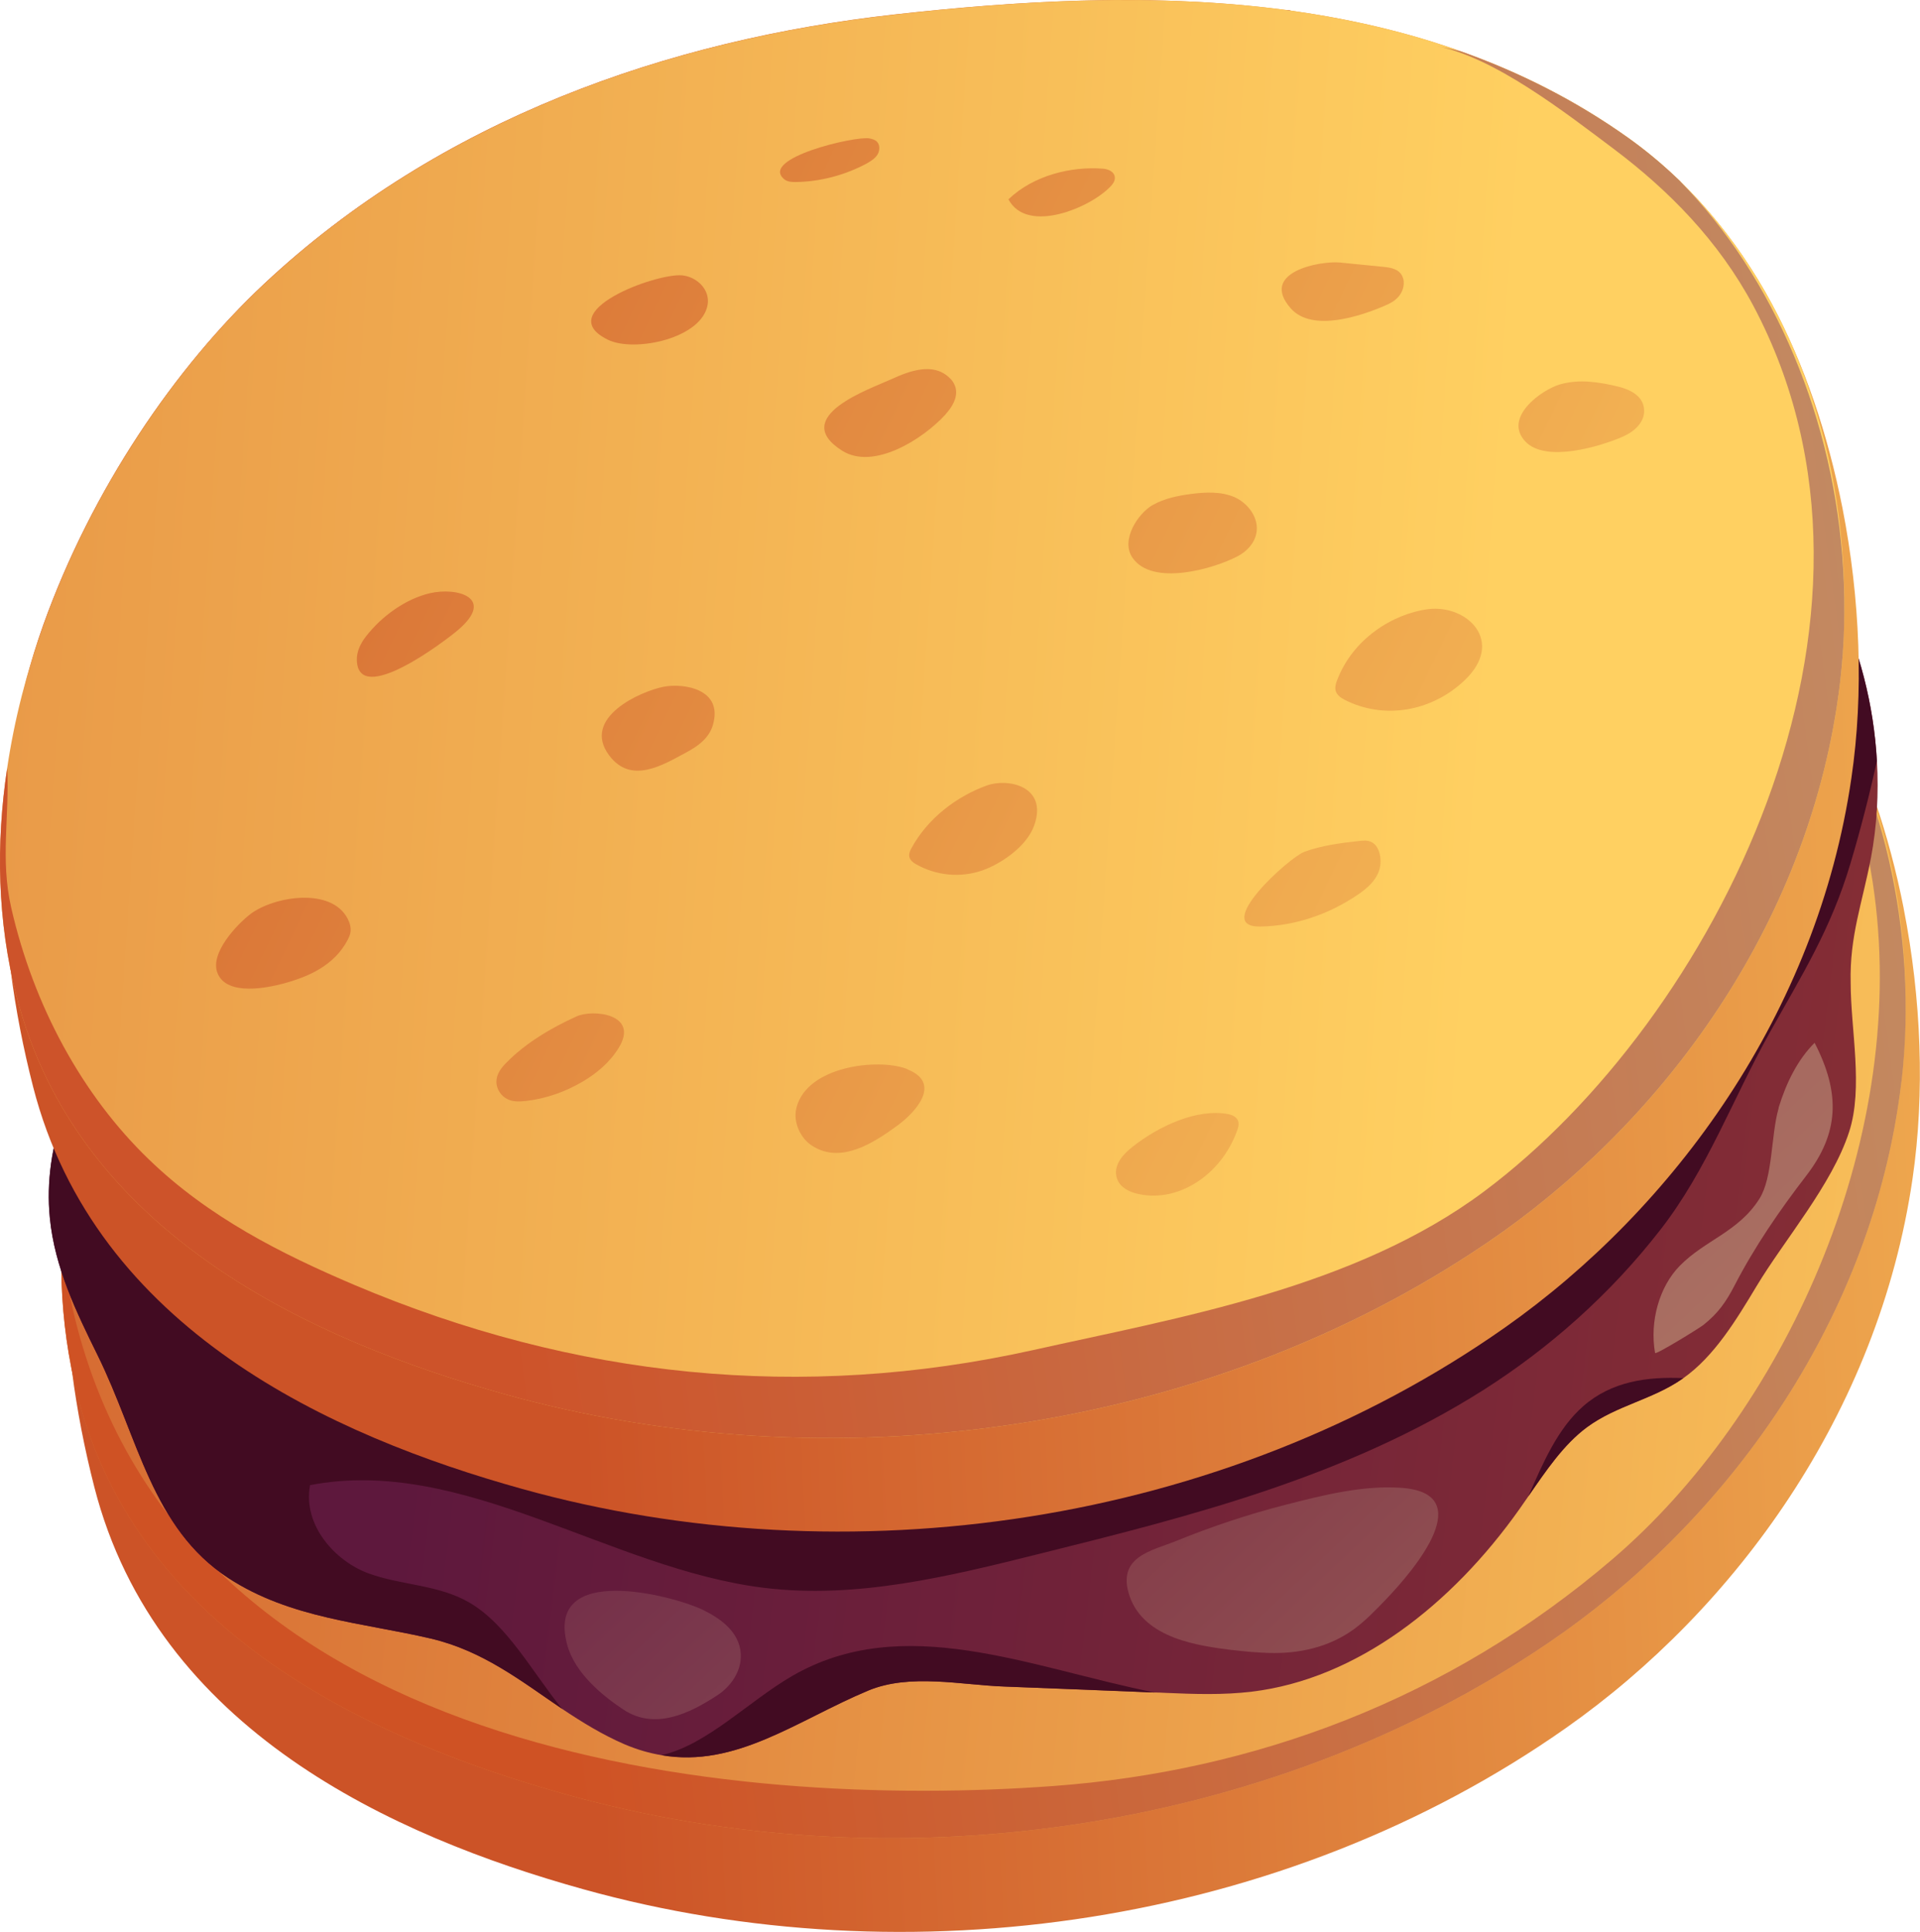 <?xml version="1.0" encoding="UTF-8" standalone="no"?>
<!-- Created with Inkscape (http://www.inkscape.org/) -->

<svg
   width="41.54mm"
   height="41.804mm"
   viewBox="0 0 41.54 41.804"
   version="1.1"
   id="svg7313"
   xmlns="http://www.w3.org/2000/svg"
   xmlns:svg="http://www.w3.org/2000/svg">
  <defs
     id="defs7310">
    <linearGradient
       id="paint44_linear_1_6884"
       x1="321.136"
       y1="319.721"
       x2="155.197"
       y2="327.61"
       gradientUnits="userSpaceOnUse"
       gradientTransform="matrix(0.265,0,0,0.265,85.584,28.16)">
      <stop
         stop-color="#FFD061"
         id="stop2198" />
      <stop
         offset="1"
         stop-color="#CC5327"
         id="stop2200" />
    </linearGradient>
    <linearGradient
       id="paint45_linear_1_6884"
       x1="294.507"
       y1="338.947"
       x2="72.72"
       y2="316.684"
       gradientUnits="userSpaceOnUse"
       gradientTransform="matrix(0.265,0,0,0.265,85.584,28.16)">
      <stop
         stop-color="#FFD061"
         id="stop2203" />
      <stop
         offset="1"
         stop-color="#CC5327"
         id="stop2205" />
    </linearGradient>
    <linearGradient
       id="paint46_linear_1_6884"
       x1="301.761"
       y1="308.73"
       x2="148.922"
       y2="329.693"
       gradientUnits="userSpaceOnUse"
       gradientTransform="matrix(0.265,0,0,0.265,85.584,28.16)">
      <stop
         stop-color="#BF9A73"
         id="stop2208" />
      <stop
         offset="1"
         stop-color="#CF5224"
         id="stop2210" />
    </linearGradient>
    <linearGradient
       id="paint47_linear_1_6884"
       x1="285.887"
       y1="379.228"
       x2="140.489"
       y2="361.996"
       gradientUnits="userSpaceOnUse"
       gradientTransform="matrix(0.265,0,0,0.265,85.584,28.16)">
      <stop
         stop-color="#8F3333"
         id="stop2213" />
      <stop
         offset="1"
         stop-color="#5E183D"
         id="stop2215" />
      <stop
         offset="1"
         stop-color="#5E183D"
         id="stop2217" />
    </linearGradient>
    <linearGradient
       id="paint48_linear_1_6884"
       x1="319.569"
       y1="286.75"
       x2="153.63"
       y2="294.639"
       gradientUnits="userSpaceOnUse"
       gradientTransform="matrix(0.265,0,0,0.265,85.584,28.16)">
      <stop
         stop-color="#FFD061"
         id="stop2220" />
      <stop
         offset="1"
         stop-color="#CC5327"
         id="stop2222" />
    </linearGradient>
    <linearGradient
       id="paint49_linear_1_6884"
       x1="230.328"
       y1="295.846"
       x2="-52.529"
       y2="276.419"
       gradientUnits="userSpaceOnUse"
       gradientTransform="matrix(0.265,0,0,0.265,85.584,28.16)">
      <stop
         stop-color="#FFD061"
         id="stop2225" />
      <stop
         offset="1"
         stop-color="#CC5327"
         id="stop2227" />
    </linearGradient>
    <linearGradient
       id="paint50_linear_1_6884"
       x1="296.755"
       y1="275.993"
       x2="143.916"
       y2="296.956"
       gradientUnits="userSpaceOnUse"
       gradientTransform="matrix(0.265,0,0,0.265,85.584,28.16)">
      <stop
         stop-color="#BF9A73"
         id="stop2230" />
      <stop
         offset="1"
         stop-color="#CD532A"
         id="stop2232" />
    </linearGradient>
    <linearGradient
       id="paint51_linear_1_6884"
       x1="253.284"
       y1="354.307"
       x2="82.09"
       y2="272.408"
       gradientUnits="userSpaceOnUse"
       gradientTransform="matrix(0.265,0,0,0.265,85.584,28.16)">
      <stop
         stop-color="#FFD061"
         id="stop2235" />
      <stop
         offset="1"
         stop-color="#CC5327"
         id="stop2237" />
    </linearGradient>
    <linearGradient
       id="paint52_linear_1_6884"
       x1="269.719"
       y1="319.951"
       x2="98.526"
       y2="238.051"
       gradientUnits="userSpaceOnUse"
       gradientTransform="matrix(0.265,0,0,0.265,85.584,28.16)">
      <stop
         stop-color="#FFD061"
         id="stop2240" />
      <stop
         offset="1"
         stop-color="#CC5327"
         id="stop2242" />
    </linearGradient>
    <linearGradient
       id="paint53_linear_1_6884"
       x1="239.259"
       y1="383.622"
       x2="68.065"
       y2="301.722"
       gradientUnits="userSpaceOnUse"
       gradientTransform="matrix(0.265,0,0,0.265,85.584,28.16)">
      <stop
         stop-color="#FFD061"
         id="stop2245" />
      <stop
         offset="1"
         stop-color="#CC5327"
         id="stop2247" />
    </linearGradient>
    <linearGradient
       id="paint54_linear_1_6884"
       x1="280.973"
       y1="296.43"
       x2="109.779"
       y2="214.53"
       gradientUnits="userSpaceOnUse"
       gradientTransform="matrix(0.265,0,0,0.265,85.584,28.16)">
      <stop
         stop-color="#FFD061"
         id="stop2250" />
      <stop
         offset="1"
         stop-color="#CC5327"
         id="stop2252" />
    </linearGradient>
    <linearGradient
       id="paint55_linear_1_6884"
       x1="270.337"
       y1="318.66"
       x2="99.143"
       y2="236.76"
       gradientUnits="userSpaceOnUse"
       gradientTransform="matrix(0.265,0,0,0.265,85.584,28.16)">
      <stop
         stop-color="#FFD061"
         id="stop2255" />
      <stop
         offset="1"
         stop-color="#CC5327"
         id="stop2257" />
    </linearGradient>
    <linearGradient
       id="paint56_linear_1_6884"
       x1="256.642"
       y1="347.289"
       x2="85.448"
       y2="265.389"
       gradientUnits="userSpaceOnUse"
       gradientTransform="matrix(0.265,0,0,0.265,85.584,28.16)">
      <stop
         stop-color="#FFD061"
         id="stop2260" />
      <stop
         offset="1"
         stop-color="#CC5327"
         id="stop2262" />
    </linearGradient>
    <linearGradient
       id="paint57_linear_1_6884"
       x1="241.552"
       y1="378.829"
       x2="70.359"
       y2="296.929"
       gradientUnits="userSpaceOnUse"
       gradientTransform="matrix(0.265,0,0,0.265,85.584,28.16)">
      <stop
         stop-color="#FFD061"
         id="stop2265" />
      <stop
         offset="1"
         stop-color="#CC5327"
         id="stop2267" />
    </linearGradient>
    <linearGradient
       id="paint58_linear_1_6884"
       x1="246.144"
       y1="369.231"
       x2="74.95"
       y2="287.331"
       gradientUnits="userSpaceOnUse"
       gradientTransform="matrix(0.265,0,0,0.265,85.584,28.16)">
      <stop
         stop-color="#FFD061"
         id="stop2270" />
      <stop
         offset="1"
         stop-color="#CC5327"
         id="stop2272" />
    </linearGradient>
    <linearGradient
       id="paint59_linear_1_6884"
       x1="261.816"
       y1="336.471"
       x2="90.622"
       y2="254.571"
       gradientUnits="userSpaceOnUse"
       gradientTransform="matrix(0.265,0,0,0.265,85.584,28.16)">
      <stop
         stop-color="#FFD061"
         id="stop2275" />
      <stop
         offset="1"
         stop-color="#CC5327"
         id="stop2277" />
    </linearGradient>
    <linearGradient
       id="paint60_linear_1_6884"
       x1="251.249"
       y1="358.56"
       x2="80.055"
       y2="276.66"
       gradientUnits="userSpaceOnUse"
       gradientTransform="matrix(0.265,0,0,0.265,85.584,28.16)">
      <stop
         stop-color="#FFD061"
         id="stop2280" />
      <stop
         offset="1"
         stop-color="#CC5327"
         id="stop2282" />
    </linearGradient>
    <linearGradient
       id="paint61_linear_1_6884"
       x1="251.087"
       y1="358.899"
       x2="79.892"
       y2="276.999"
       gradientUnits="userSpaceOnUse"
       gradientTransform="matrix(0.265,0,0,0.265,85.584,28.16)">
      <stop
         stop-color="#FFD061"
         id="stop2285" />
      <stop
         offset="1"
         stop-color="#CC5327"
         id="stop2287" />
    </linearGradient>
    <linearGradient
       id="paint62_linear_1_6884"
       x1="267.301"
       y1="325.007"
       x2="96.107"
       y2="243.107"
       gradientUnits="userSpaceOnUse"
       gradientTransform="matrix(0.265,0,0,0.265,85.584,28.16)">
      <stop
         stop-color="#FFD061"
         id="stop2290" />
      <stop
         offset="1"
         stop-color="#CC5327"
         id="stop2292" />
    </linearGradient>
    <linearGradient
       id="paint63_linear_1_6884"
       x1="279.986"
       y1="298.492"
       x2="108.793"
       y2="216.592"
       gradientUnits="userSpaceOnUse"
       gradientTransform="matrix(0.265,0,0,0.265,85.584,28.16)">
      <stop
         stop-color="#FFD061"
         id="stop2295" />
      <stop
         offset="1"
         stop-color="#CC5327"
         id="stop2297" />
    </linearGradient>
    <linearGradient
       id="paint64_linear_1_6884"
       x1="265.438"
       y1="328.906"
       x2="94.243"
       y2="247.005"
       gradientUnits="userSpaceOnUse"
       gradientTransform="matrix(0.265,0,0,0.265,85.584,28.16)">
      <stop
         stop-color="#FFD061"
         id="stop2300" />
      <stop
         offset="1"
         stop-color="#CC5327"
         id="stop2302" />
    </linearGradient>
    <linearGradient
       id="paint65_linear_1_6884"
       x1="277.283"
       y1="304.142"
       x2="106.089"
       y2="222.243"
       gradientUnits="userSpaceOnUse"
       gradientTransform="matrix(0.265,0,0,0.265,85.584,28.16)">
      <stop
         stop-color="#FFD061"
         id="stop2305" />
      <stop
         offset="1"
         stop-color="#CC5327"
         id="stop2307" />
    </linearGradient>
    <linearGradient
       id="paint66_linear_1_6884"
       x1="273.466"
       y1="312.122"
       x2="102.271"
       y2="230.221"
       gradientUnits="userSpaceOnUse"
       gradientTransform="matrix(0.265,0,0,0.265,85.584,28.16)">
      <stop
         stop-color="#FFD061"
         id="stop2310" />
      <stop
         offset="1"
         stop-color="#CC5327"
         id="stop2312" />
    </linearGradient>
    <linearGradient
       id="paint67_linear_1_6884"
       x1="214.547"
       y1="234.036"
       x2="214.03"
       y2="233.789"
       gradientUnits="userSpaceOnUse"
       gradientTransform="matrix(0.265,0,0,0.265,85.584,28.16)">
      <stop
         stop-color="#FFD061"
         id="stop2315" />
      <stop
         offset="1"
         stop-color="#CC5327"
         id="stop2317" />
    </linearGradient>
    <linearGradient
       id="paint68_linear_1_6884"
       x1="306.235"
       y1="414.377"
       x2="203.319"
       y2="305.901"
       gradientUnits="userSpaceOnUse"
       gradientTransform="matrix(0.265,0,0,0.265,85.584,28.16)">
      <stop
         stop-color="#BF9A73"
         id="stop2320" />
      <stop
         offset="1"
         stop-color="#9C5457"
         id="stop2322" />
    </linearGradient>
    <linearGradient
       id="paint69_linear_1_6884"
       x1="271.769"
       y1="447.076"
       x2="168.854"
       y2="338.601"
       gradientUnits="userSpaceOnUse"
       gradientTransform="matrix(0.265,0,0,0.265,85.584,28.16)">
      <stop
         stop-color="#BF9A73"
         id="stop2325" />
      <stop
         offset="1"
         stop-color="#72203D"
         id="stop2327" />
    </linearGradient>
    <linearGradient
       id="paint70_linear_1_6884"
       x1="237.016"
       y1="480.048"
       x2="134.101"
       y2="371.573"
       gradientUnits="userSpaceOnUse"
       gradientTransform="matrix(0.265,0,0,0.265,85.584,28.16)">
      <stop
         stop-color="#BF9A73"
         id="stop2330" />
      <stop
         offset="1"
         stop-color="#712A47"
         id="stop2332" />
    </linearGradient>
  </defs>
  <g
     id="layer1"
     transform="translate(-114.424,-89.808)">
    <path
       d="m 155.611,109.462 c -0.314,-1.592 -0.827,-3.115 -1.522,-4.407 -0.789,-1.47 -1.858,-2.706 -3.113,-3.6 -4.714,-3.358 -10.692,-3.248 -15.869,-2.672 -4.891,0.546 -9.83,2.259 -13.647,5.832 -1.924,1.804 -3.725,4.445 -4.774,7.375 -1.147,3.214 -1.062,6.715 -0.222,9.993 1.347,5.26 6.48,7.564 10.578,8.705 7.031,1.959 15.159,0.807 21.27,-3.494 3.643,-2.565 6.752,-6.802 7.491,-11.884 0.269,-1.845 0.19,-3.896 -0.193,-5.847 z"
       fill="url(#paint44_linear_1_6884)"
       id="path1564"
       style="fill:url(#paint44_linear_1_6884);stroke-width:0.265" />
    <path
       d="m 155.621,112.565 c -0.013,0.212 -0.032,0.424 -0.057,0.637 -0.022,0.186 -0.047,0.371 -0.076,0.557 -0.77,4.976 -3.902,9.11 -7.56,11.596 -6.137,4.176 -14.274,5.245 -21.296,3.271 -4.093,-1.148 -9.212,-3.445 -10.528,-8.614 -0.412,-1.611 -0.447,-3.282 -0.2,-4.923 0.155,-1.05 0.425,-2.092 0.786,-3.1 1.046,-2.929 2.846,-5.571 4.771,-7.375 3.817,-3.573 8.755,-5.286 13.647,-5.832 2.726,-0.307 5.671,-0.478 8.54,-0.091 0.016,0.004 0.032,0.008 0.048,0.008 1.036,0.148 2.063,0.364 3.065,0.678 0.003,0 0.003,0 0.006,0.004 0.2,0.065 0.4,0.129 0.596,0.201 1.258,0.447 2.476,1.057 3.614,1.868 0.384,0.273 0.745,0.576 1.081,0.898 0.022,0.019 0.044,0.042 0.064,0.065 2.428,2.368 3.639,5.976 3.525,9.58 v 0.004 c -0.006,0.193 -0.013,0.383 -0.025,0.568 z"
       fill="url(#paint45_linear_1_6884)"
       id="path1566"
       style="fill:url(#paint45_linear_1_6884);stroke-width:0.265" />
    <path
       d="m 155.564,113.202 c -0.022,0.186 -0.047,0.371 -0.076,0.557 -0.77,4.976 -3.902,9.11 -7.56,11.596 -6.137,4.176 -14.274,5.245 -21.296,3.271 -4.093,-1.148 -9.212,-3.445 -10.528,-8.614 -0.412,-1.611 -0.447,-3.282 -0.2,-4.923 0.054,1.042 -0.152,1.963 0.086,3.013 2.231,9.796 14.306,10.861 21.223,10.353 4.34,-0.318 8.546,-1.868 12.1,-4.911 3.645,-3.119 6.388,-8.928 5.665,-14.382 -0.19,-1.452 -0.634,-2.842 -1.296,-4.078 -0.751,-1.41 -1.839,-2.505 -3.011,-3.388 -1.056,-0.792 -2.612,-2.008 -3.861,-2.236 0.184,0.034 0.368,0.072 0.552,0.121 1.258,0.447 2.476,1.057 3.614,1.868 0.384,0.273 0.745,0.576 1.081,0.898 0.022,0.019 0.044,0.042 0.064,0.064 0.494,0.508 0.948,1.076 1.35,1.69 1.69,2.581 2.46,5.885 2.095,9.099 z"
       fill="url(#paint46_linear_1_6884)"
       id="path1568"
       style="fill:url(#paint46_linear_1_6884);stroke-width:0.265" />
    <path
       d="m 154.901,108.378 c -0.184,0.967 -0.463,1.69 -0.437,2.698 0,1.012 0.279,2.27 -0.035,3.229 -0.371,1.141 -1.395,2.327 -1.997,3.327 -0.45,0.75 -0.922,1.527 -1.588,1.997 -0.006,0.004 -0.01,0.008 -0.016,0.011 -0.65,0.455 -1.433,0.58 -2.073,1.054 -0.504,0.375 -0.884,0.94 -1.265,1.493 -0.064,0.091 -0.127,0.182 -0.19,0.273 -1.471,2.08 -3.525,3.68 -5.791,3.953 -0.625,0.076 -1.255,0.053 -1.883,0.026 -0.076,-0.004 -0.149,-0.008 -0.225,-0.008 -1.081,-0.045 -2.165,-0.087 -3.246,-0.129 -0.935,-0.034 -2.045,-0.288 -2.945,0.087 -1.534,0.64 -2.859,1.679 -4.476,1.398 -0.257,-0.042 -0.517,-0.117 -0.789,-0.231 -0.491,-0.212 -0.932,-0.485 -1.357,-0.769 -0.888,-0.603 -1.715,-1.258 -2.843,-1.523 -1.474,-0.345 -3.034,-0.432 -4.378,-1.308 -1.655,-1.08 -1.946,-3.028 -2.831,-4.824 -0.46,-0.932 -0.929,-1.899 -1.033,-2.971 -0.156,-1.569 0.498,-3.108 1.363,-4.301 0.038,-0.053 0.013,0.011 0.064,-0.019 5.623,-3.376 10.023,-9.091 16.249,-10.202 1.686,-0.3 3.395,-0.424 5.097,-0.546 4.543,-0.33 9.228,-0.618 13.77,-0.944 1.737,1.311 2.85,3.68 2.986,6.124 0.041,0.701 0,1.413 -0.13,2.103 z"
       fill="url(#paint47_linear_1_6884)"
       id="path1570"
       style="fill:url(#paint47_linear_1_6884);stroke-width:0.265" />
    <path
       d="m 139.4,126.432 c -1.081,-0.045 -2.165,-0.087 -3.246,-0.129 -0.935,-0.034 -2.045,-0.288 -2.945,0.087 -1.534,0.64 -2.859,1.679 -4.476,1.398 0.976,-0.216 1.88,-1.16 2.821,-1.709 2.409,-1.402 5.135,-0.193 7.846,0.352 z"
       fill="#420b22"
       id="path1572"
       style="stroke-width:0.265" />
    <path
       d="m 150.844,119.629 c -0.006,0.004 -0.01,0.008 -0.016,0.011 -0.65,0.455 -1.433,0.58 -2.073,1.054 -0.504,0.375 -0.884,0.94 -1.265,1.493 0.32,-0.731 0.637,-1.47 1.189,-1.952 0.615,-0.538 1.389,-0.641 2.165,-0.606 z"
       fill="#420b22"
       id="path1574"
       style="stroke-width:0.265" />
    <path
       d="m 155.031,106.275 c -0.162,0.743 -0.352,1.478 -0.567,2.202 -0.428,1.444 -1.056,2.429 -1.747,3.668 -0.811,1.452 -1.354,2.964 -2.365,4.267 -1.094,1.41 -2.412,2.569 -3.829,3.471 -2.967,1.88 -6.305,2.725 -9.592,3.543 -1.972,0.493 -3.985,0.989 -5.988,0.739 -3.335,-0.413 -6.498,-2.857 -9.811,-2.221 -0.162,0.872 0.548,1.648 1.265,1.91 0.713,0.261 1.499,0.239 2.171,0.625 0.831,0.478 1.373,1.516 2.019,2.308 -0.888,-0.603 -1.715,-1.258 -2.843,-1.523 -1.474,-0.345 -3.034,-0.432 -4.378,-1.308 -1.655,-1.08 -1.946,-3.028 -2.831,-4.824 -0.46,-0.932 -0.929,-1.899 -1.033,-2.971 -0.156,-1.569 0.498,-3.108 1.363,-4.301 0.038,-0.053 0.013,0.011 0.064,-0.019 5.623,-3.376 10.023,-9.091 16.249,-10.202 1.686,-0.3 3.395,-0.424 5.097,-0.546 4.543,-0.33 9.228,-0.618 13.77,-0.944 1.737,1.311 2.85,3.68 2.986,6.124 z"
       fill="#420b22"
       id="path1576"
       style="stroke-width:0.265" />
    <path
       d="m 154.286,100.799 c -0.314,-1.591 -0.827,-3.115 -1.522,-4.407 -0.789,-1.471 -1.858,-2.706 -3.113,-3.6 -4.714,-3.358 -10.692,-3.248 -15.869,-2.672 -4.891,0.546 -9.83,2.258 -13.647,5.832 -1.924,1.804 -3.725,4.445 -4.774,7.375 -1.147,3.214 -1.062,6.715 -0.222,9.993 1.347,5.26 6.479,7.564 10.578,8.705 7.031,1.959 15.159,0.807 21.271,-3.494 3.642,-2.566 6.752,-6.802 7.491,-11.884 0.273,-1.842 0.19,-3.896 -0.193,-5.848 z"
       fill="url(#paint48_linear_1_6884)"
       id="path1578"
       style="fill:url(#paint48_linear_1_6884);stroke-width:0.265" />
    <path
       d="m 154.296,103.906 c -0.013,0.212 -0.032,0.425 -0.057,0.637 -0.022,0.185 -0.048,0.371 -0.076,0.557 -0.77,4.976 -3.902,9.11 -7.56,11.596 -6.137,4.176 -14.274,5.245 -21.296,3.27 -4.093,-1.148 -9.212,-3.445 -10.528,-8.614 -0.412,-1.611 -0.447,-3.282 -0.2,-4.923 0.155,-1.05 0.425,-2.092 0.786,-3.1 1.046,-2.929 2.847,-5.571 4.771,-7.374 3.817,-3.574 8.755,-5.287 13.647,-5.832 2.726,-0.307 5.671,-0.477 8.54,-0.091 0.016,0.004 0.032,0.007 0.047,0.007 1.037,0.148 2.064,0.364 3.065,0.678 0.003,0 0.003,0 0.006,0.004 0.2,0.065 0.399,0.129 0.596,0.201 1.259,0.447 2.476,1.057 3.614,1.868 0.383,0.273 0.745,0.576 1.081,0.898 0.022,0.019 0.044,0.042 0.064,0.065 2.428,2.369 3.639,5.976 3.525,9.58 v 0.004 c -0.003,0.189 -0.013,0.379 -0.025,0.568 z"
       fill="url(#paint49_linear_1_6884)"
       id="path1580"
       style="fill:url(#paint49_linear_1_6884);stroke-width:0.265" />
    <path
       d="m 154.239,104.543 c -0.022,0.186 -0.048,0.371 -0.076,0.557 -0.77,4.976 -3.902,9.11 -7.56,11.596 -6.137,4.176 -14.274,5.245 -21.296,3.271 -4.093,-1.148 -9.212,-3.445 -10.528,-8.614 -0.412,-1.611 -0.447,-3.282 -0.2,-4.923 0.054,1.042 -0.152,1.963 0.086,3.013 0.485,2.13 1.541,4.066 2.977,5.45 1.3,1.258 2.869,2.046 4.444,2.717 4.774,2.024 9.694,2.52 14.68,1.414 3.179,-0.709 6.977,-1.349 9.77,-3.437 4.955,-3.706 9.421,-12.392 5.823,-19.161 -0.751,-1.41 -1.839,-2.505 -3.011,-3.388 -1.055,-0.792 -2.612,-2.009 -3.861,-2.236 0.184,0.034 0.368,0.072 0.551,0.121 1.259,0.447 2.476,1.057 3.614,1.868 0.383,0.273 0.745,0.576 1.081,0.898 0.022,0.019 0.044,0.042 0.064,0.065 0.495,0.508 0.948,1.076 1.35,1.69 1.686,2.581 2.457,5.885 2.092,9.099 z"
       fill="url(#paint50_linear_1_6884)"
       id="path1582"
       style="fill:url(#paint50_linear_1_6884);stroke-width:0.265" />
    <path
       d="m 128.787,104.668 c 0.412,-0.08 1.296,0.038 1.059,0.834 -0.089,0.292 -0.336,0.459 -0.568,0.584 -0.52,0.28 -1.201,0.701 -1.674,0.068 -0.612,-0.815 0.685,-1.391 1.182,-1.486 z"
       fill="url(#paint51_linear_1_6884)"
       id="path1584"
       style="fill:url(#paint51_linear_1_6884);stroke-width:0.265" />
    <path
       d="m 139.368,100.734 c 0.247,-0.14 0.529,-0.197 0.808,-0.235 0.323,-0.042 0.663,-0.061 0.96,0.068 0.298,0.133 0.536,0.459 0.469,0.784 -0.044,0.22 -0.212,0.394 -0.409,0.496 -0.523,0.273 -1.835,0.652 -2.267,0.034 -0.269,-0.379 0.111,-0.963 0.438,-1.148 z"
       fill="url(#paint52_linear_1_6884)"
       id="path1586"
       style="fill:url(#paint52_linear_1_6884);stroke-width:0.265" />
    <path
       d="m 120.554,111.091 c 0.536,-0.144 1.103,-0.387 1.395,-0.951 0.025,-0.05 0.047,-0.099 0.057,-0.156 0.016,-0.102 -0.013,-0.205 -0.06,-0.296 -0.361,-0.697 -1.614,-0.478 -2.108,-0.098 -0.276,0.212 -0.884,0.841 -0.707,1.277 0.203,0.504 1.097,0.311 1.423,0.224 z"
       fill="url(#paint53_linear_1_6884)"
       id="path1588"
       style="fill:url(#paint53_linear_1_6884);stroke-width:0.265" />
    <path
       d="m 149.525,99.26 c 0.235,-0.098 0.498,-0.307 0.469,-0.606 -0.029,-0.288 -0.311,-0.417 -0.545,-0.477 -0.419,-0.102 -0.853,-0.171 -1.268,-0.053 -0.402,0.114 -1.246,0.72 -0.754,1.239 0.444,0.466 1.626,0.102 2.098,-0.102 z"
       fill="url(#paint54_linear_1_6884)"
       id="path1590"
       style="fill:url(#paint54_linear_1_6884);stroke-width:0.265" />
    <path
       d="m 143.35,104.535 c -0.022,0.057 -0.041,0.121 -0.035,0.186 0.013,0.117 0.114,0.185 0.203,0.231 0.84,0.428 1.867,0.262 2.587,-0.417 0.891,-0.841 0.067,-1.649 -0.78,-1.546 -0.783,0.102 -1.642,0.656 -1.975,1.546 z"
       fill="url(#paint55_linear_1_6884)"
       id="path1592"
       style="fill:url(#paint55_linear_1_6884);stroke-width:0.265" />
    <path
       d="m 134.135,108.177 c -0.022,0.045 -0.044,0.095 -0.041,0.144 0.006,0.091 0.079,0.148 0.146,0.186 0.447,0.254 0.973,0.299 1.445,0.133 0.377,-0.133 0.951,-0.504 1.116,-0.974 0.298,-0.849 -0.571,-1.027 -1.03,-0.86 -0.628,0.227 -1.277,0.697 -1.636,1.372 z"
       fill="url(#paint56_linear_1_6884)"
       id="path1594"
       style="fill:url(#paint56_linear_1_6884);stroke-width:0.265" />
    <path
       d="m 125.37,112.812 c -0.102,0.106 -0.203,0.235 -0.206,0.398 -0.003,0.167 0.105,0.315 0.232,0.379 0.127,0.065 0.269,0.057 0.409,0.042 0.425,-0.049 0.843,-0.193 1.23,-0.421 0.298,-0.178 0.58,-0.409 0.777,-0.731 0.45,-0.732 -0.564,-0.841 -0.919,-0.675 -0.52,0.235 -1.097,0.569 -1.522,1.008 z"
       fill="url(#paint57_linear_1_6884)"
       id="path1596"
       style="fill:url(#paint57_linear_1_6884);stroke-width:0.265" />
    <path
       d="m 134.103,112.967 c 0.669,0.299 0.146,0.895 -0.26,1.194 -0.532,0.39 -1.236,0.841 -1.854,0.436 -0.241,-0.155 -0.415,-0.504 -0.333,-0.822 0.231,-0.898 1.756,-1.072 2.377,-0.841 0.022,0.011 0.048,0.022 0.07,0.034 z"
       fill="url(#paint58_linear_1_6884)"
       id="path1598"
       style="fill:url(#paint58_linear_1_6884);stroke-width:0.265" />
    <path
       d="m 142.639,108.242 c 0.38,-0.14 0.78,-0.19 1.179,-0.235 0.092,-0.011 0.19,-0.023 0.279,0.023 0.187,0.091 0.241,0.409 0.158,0.633 -0.082,0.224 -0.263,0.371 -0.437,0.493 -0.647,0.443 -1.385,0.69 -2.13,0.701 -1.053,0.015 0.634,-1.497 0.951,-1.614 z"
       fill="url(#paint59_linear_1_6884)"
       id="path1600"
       style="fill:url(#paint59_linear_1_6884);stroke-width:0.265" />
    <path
       d="m 140.991,113.915 c 0.095,0.019 0.206,0.064 0.228,0.178 0.01,0.057 -0.006,0.114 -0.025,0.167 -0.352,1 -1.331,1.607 -2.206,1.368 -0.178,-0.049 -0.371,-0.159 -0.412,-0.371 -0.051,-0.265 0.165,-0.489 0.355,-0.637 0.558,-0.44 1.385,-0.83 2.06,-0.705 z"
       fill="url(#paint60_linear_1_6884)"
       id="path1602"
       style="fill:url(#paint60_linear_1_6884);stroke-width:0.265" />
    <path
       d="m 124.339,103.436 c 0.808,-0.693 -0.022,-0.928 -0.612,-0.792 -0.52,0.121 -1.04,0.489 -1.389,0.94 -0.111,0.144 -0.203,0.326 -0.193,0.519 0.041,0.997 1.915,-0.428 2.194,-0.667 z"
       fill="url(#paint61_linear_1_6884)"
       id="path1604"
       style="fill:url(#paint61_linear_1_6884);stroke-width:0.265" />
    <path
       d="m 134.88,98.775 c 0.133,-0.148 0.266,-0.349 0.222,-0.561 -0.022,-0.102 -0.082,-0.186 -0.152,-0.246 -0.349,-0.315 -0.837,-0.14 -1.242,0.046 -0.447,0.205 -2.222,0.811 -1.065,1.546 0.675,0.428 1.74,-0.239 2.238,-0.784 z"
       fill="url(#paint62_linear_1_6884)"
       id="path1606"
       style="fill:url(#paint62_linear_1_6884);stroke-width:0.265" />
    <path
       d="m 144.38,96.425 c 0.117,-0.049 0.235,-0.11 0.32,-0.22 0.086,-0.11 0.127,-0.28 0.067,-0.413 -0.07,-0.159 -0.244,-0.193 -0.396,-0.208 -0.317,-0.03 -0.634,-0.065 -0.954,-0.095 -0.431,-0.042 -1.766,0.208 -1.062,0.997 0.466,0.519 1.525,0.155 2.026,-0.061 z"
       fill="url(#paint63_linear_1_6884)"
       id="path1608"
       style="fill:url(#paint63_linear_1_6884);stroke-width:0.265" />
    <path
       d="m 129.735,96.388 c 0.01,-0.053 0.006,-0.11 -0.006,-0.171 -0.054,-0.246 -0.298,-0.428 -0.551,-0.451 -0.564,-0.049 -2.837,0.788 -1.601,1.394 0.571,0.28 2.051,-0.026 2.159,-0.773 z"
       fill="url(#paint64_linear_1_6884)"
       id="path1610"
       style="fill:url(#paint64_linear_1_6884);stroke-width:0.265" />
    <path
       d="m 138.449,93.845 c 0.047,-0.049 0.095,-0.11 0.095,-0.186 0,-0.137 -0.146,-0.193 -0.257,-0.201 -0.682,-0.053 -1.499,0.14 -2.045,0.663 0.402,0.762 1.775,0.182 2.206,-0.276 z"
       fill="url(#paint65_linear_1_6884)"
       id="path1612"
       style="fill:url(#paint65_linear_1_6884);stroke-width:0.265" />
    <path
       d="m 133.234,92.803 c 0.06,0.011 0.127,0.03 0.168,0.076 0.066,0.072 0.057,0.197 0.003,0.28 -0.054,0.083 -0.143,0.137 -0.228,0.186 -0.472,0.254 -1.005,0.394 -1.537,0.402 -0.086,0 -0.178,-0.004 -0.244,-0.057 -0.564,-0.455 1.544,-0.947 1.839,-0.887 z"
       fill="url(#paint66_linear_1_6884)"
       id="path1614"
       style="fill:url(#paint66_linear_1_6884);stroke-width:0.265" />
    <path
       d="m 142.37,90.04 h -0.168 c 0.041,0 0.079,-0.004 0.12,-0.007 0.016,0.004 0.032,0.007 0.048,0.007 z"
       fill="url(#paint67_linear_1_6884)"
       id="path1616"
       style="fill:url(#paint67_linear_1_6884);stroke-width:0.265" />
    <path
       d="m 152.901,113.805 c -0.162,0.572 -0.12,1.485 -0.412,1.944 -0.453,0.716 -1.173,0.89 -1.721,1.448 -0.444,0.451 -0.656,1.205 -0.536,1.887 0.01,0.049 0.967,-0.542 1.046,-0.606 0.314,-0.25 0.485,-0.489 0.675,-0.856 0.434,-0.841 0.983,-1.637 1.547,-2.369 0.71,-0.921 0.751,-1.777 0.184,-2.88 -0.365,0.36 -0.615,0.868 -0.777,1.398 0,0.011 -0.003,0.023 -0.006,0.034 z"
       fill="url(#paint68_linear_1_6884)"
       id="path1618"
       style="fill:url(#paint68_linear_1_6884);stroke-width:0.265" />
    <path
       d="m 141.08,125.511 c 0.273,0.034 0.545,0.057 0.799,0.065 0.634,0.019 1.287,-0.117 1.829,-0.508 0.251,-0.182 0.473,-0.413 0.691,-0.64 0.666,-0.693 1.997,-2.3 0.352,-2.425 -0.837,-0.061 -1.706,0.159 -2.52,0.368 -0.799,0.205 -1.585,0.466 -2.358,0.781 -0.52,0.212 -1.3,0.333 -1.011,1.19 0.317,0.932 1.512,1.08 2.219,1.171 z"
       fill="url(#paint69_linear_1_6884)"
       id="path1620"
       style="fill:url(#paint69_linear_1_6884);stroke-width:0.265" />
    <path
       d="m 129.963,126.478 c 0.273,-0.182 0.51,-0.512 0.488,-0.883 -0.029,-0.481 -0.45,-0.773 -0.827,-0.955 -0.618,-0.299 -3.414,-1.046 -2.929,0.758 0.168,0.622 0.777,1.114 1.227,1.41 0.666,0.432 1.401,0.095 2.042,-0.33 z"
       fill="url(#paint70_linear_1_6884)"
       id="path1622"
       style="fill:url(#paint70_linear_1_6884);stroke-width:0.265" />
  </g>
</svg>
